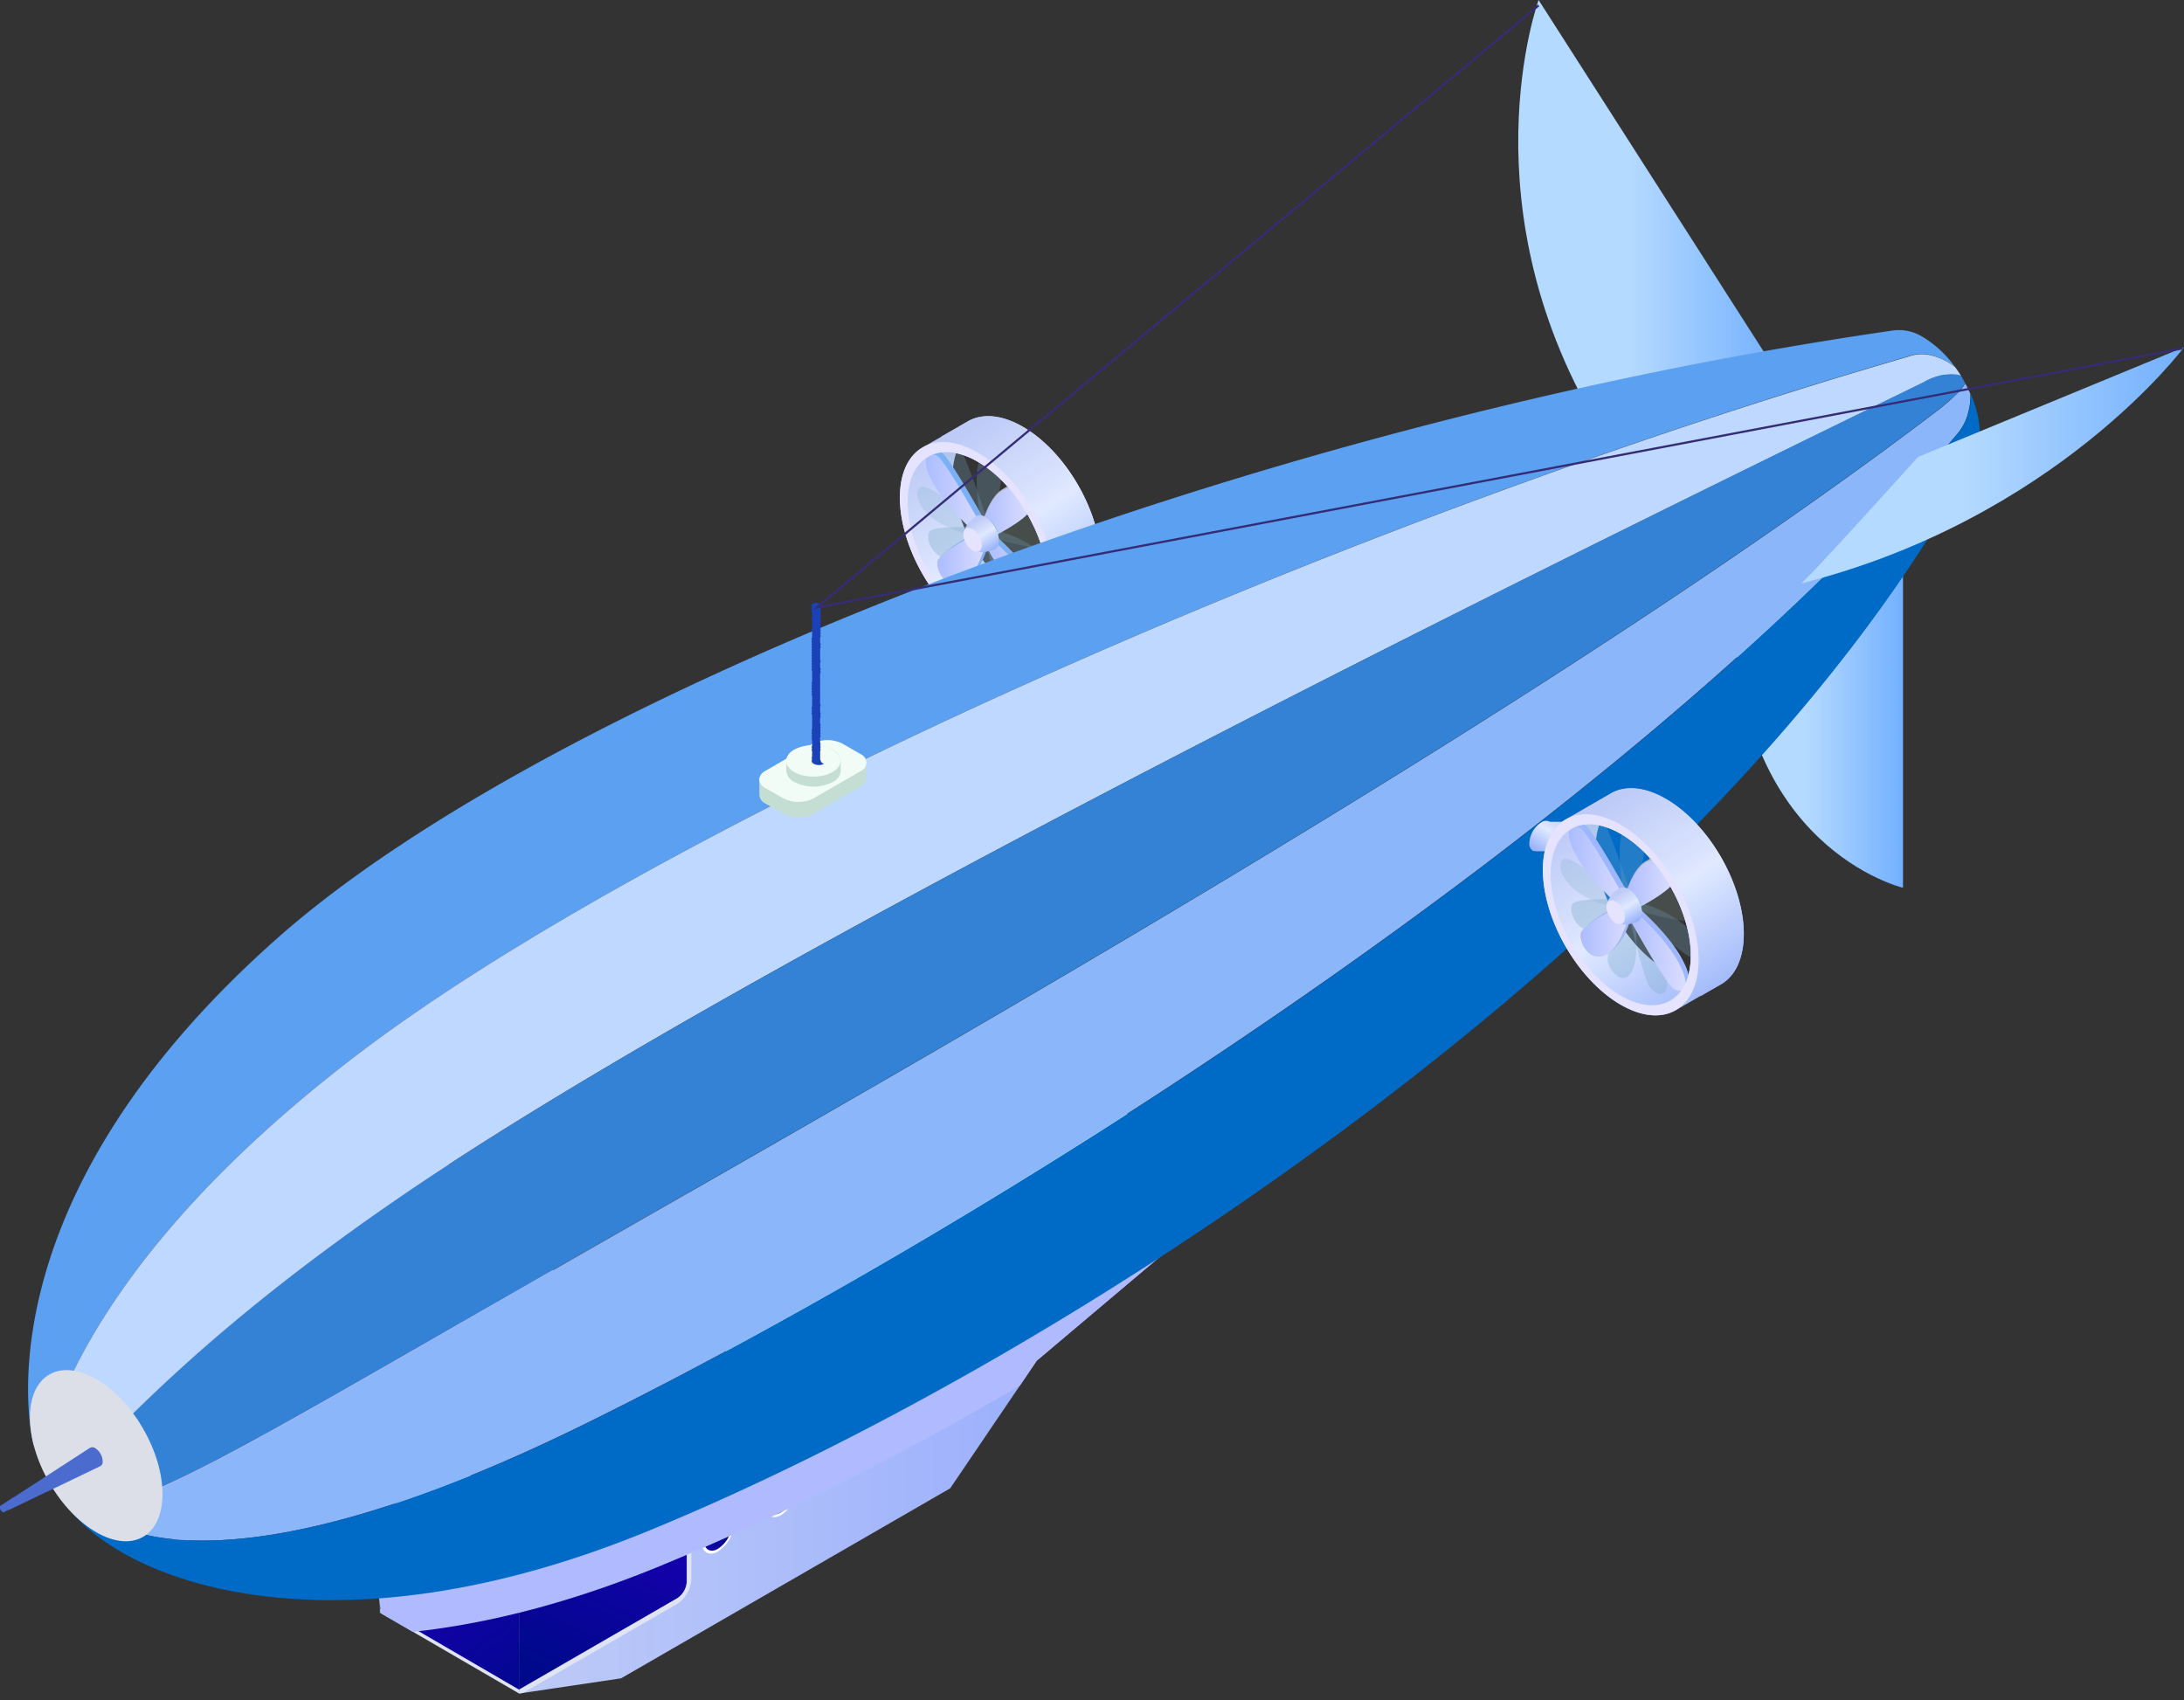 <svg xmlns="http://www.w3.org/2000/svg" xmlns:xlink="http://www.w3.org/1999/xlink" viewBox="0 0 332.5 258.85"><rect x="0" y="0" width="332.5" height="258.85" fill="#333333" stroke="none"/><defs><style>.cls-1{fill:none;}.cls-2{fill:#cbddd6;}.cls-3{isolation:isolate;}.cls-4{fill:#d5e8e1;}.cls-5{fill:url(#Безымянный_градиент_16);}.cls-6{fill:#bfbfbf;}.cls-7{opacity:0.37;}.cls-8{fill:#7dadc9;}.cls-9{opacity:0.79;}.cls-10{opacity:0.32;}.cls-11{opacity:0.43;}.cls-12{opacity:0.22;}.cls-13{fill:#a1c9b7;}.cls-14{opacity:0.34;}.cls-15{fill:#79b0f7;}.cls-16{fill:#b7bab8;}.cls-17{fill:url(#Безымянный_градиент_21);}.cls-18{fill:url(#Безымянный_градиент_21-2);}.cls-19{fill:url(#Безымянный_градиент_21-3);}.cls-20{fill:url(#Безымянный_градиент_21-4);}.cls-21{fill:#50b57f;}.cls-22{fill:url(#Безымянный_градиент_16-2);}.cls-23{fill:url(#Безымянный_градиент_16-3);}.cls-24{fill:#e5e3ff;}.cls-25{fill:url(#Безымянный_градиент_16-4);}.cls-26{fill:#dfe3f2;}.cls-27{clip-path:url(#clip-path);}.cls-28{clip-path:url(#clip-path-2);}.cls-29{fill:#65c274;}.cls-30{fill:#8fc9b2;}.cls-31{clip-path:url(#clip-path-3);}.cls-32{fill:#84e393;}.cls-33{fill:#5dd971;}.cls-34{fill:#7cc2a6;}.cls-35{clip-path:url(#clip-path-5);}.cls-36{fill:url(#Безымянный_градиент_1427);}.cls-37{fill:url(#Безымянный_градиент_24);}.cls-38{fill:#fcfdff;}.cls-39{fill:url(#Безымянный_градиент_24-2);}.cls-40{fill:url(#Безымянный_градиент_24-3);}.cls-41{fill:url(#Безымянный_градиент_24-4);}.cls-42{fill:url(#Безымянный_градиент_24-5);}.cls-43{fill:#e2f7ef;}.cls-44{fill:url(#Безымянный_градиент_24-6);}.cls-45{fill:url(#Безымянный_градиент_24-7);}.cls-46{clip-path:url(#clip-path-8);}.cls-47{fill:#b0bbff;mix-blend-mode:multiply;}.cls-48{fill:url(#Безымянный_градиент_213);}.cls-49{fill:url(#Безымянный_градиент_213-2);}.cls-50{fill:#663631;}.cls-51{fill:#e3bbdf;}.cls-52{fill:#5ca0f2;}.cls-53{fill:#bfd8ff;}.cls-54{fill:#8cb6fa;}.cls-55{fill:#006ac7;}.cls-56{fill:#3382d6;}.cls-57{fill:#dddfe8;}.cls-58{fill:#4b6bcf;}.cls-59{fill:url(#Безымянный_градиент_213-3);}.cls-60{fill:#c5ded4;}.cls-61{fill:#f2fcf7;}.cls-62{fill:#1a41b8;}.cls-63{fill:#352c75;}.cls-64{fill:url(#Безымянный_градиент_16-5);}.cls-65{fill:url(#Безымянный_градиент_16-6);}.cls-66{fill:#9cb6ff;}.cls-67{fill:url(#Безымянный_градиент_21-5);}.cls-68{fill:url(#Безымянный_градиент_21-6);}.cls-69{fill:url(#Безымянный_градиент_21-7);}.cls-70{fill:url(#Безымянный_градиент_21-8);}.cls-71{fill:url(#Безымянный_градиент_16-7);}.cls-72{fill:url(#Безымянный_градиент_16-8);}.cls-73{fill:url(#Безымянный_градиент_16-9);}</style><linearGradient id="Безымянный_градиент_16" x1="1118.81" y1="67.85" x2="1099.28" y2="97.41" gradientTransform="matrix(-1, 0, 0, 1, 1262.66, 0)" gradientUnits="userSpaceOnUse"><stop offset="0" stop-color="#becbf7"/><stop offset="0.37" stop-color="#d9e2fd"/><stop offset="0.46" stop-color="#e0e9ff"/><stop offset="0.57" stop-color="#d1defe"/><stop offset="0.99" stop-color="#99b3fa"/></linearGradient><linearGradient id="Безымянный_градиент_21" x1="1112.95" y1="75.34" x2="1121.72" y2="75.34" gradientTransform="matrix(-1, 0, 0, 1, 1262.66, 0)" gradientUnits="userSpaceOnUse"><stop offset="0" stop-color="#dbddff"/><stop offset="1" stop-color="#abbcff"/></linearGradient><linearGradient id="Безымянный_градиент_21-2" x1="1103.94" y1="88.01" x2="1112.71" y2="88.01" xlink:href="#Безымянный_градиент_21"/><linearGradient id="Безымянный_градиент_21-3" x1="1112.59" y1="85.01" x2="1119.94" y2="85.01" xlink:href="#Безымянный_градиент_21"/><linearGradient id="Безымянный_градиент_21-4" x1="1105.98" y1="78.22" x2="1113.34" y2="78.22" xlink:href="#Безымянный_градиент_21"/><linearGradient id="Безымянный_градиент_16-2" x1="1113.81" y1="79.17" x2="1111.16" y2="83.48" xlink:href="#Безымянный_градиент_16"/><linearGradient id="Безымянный_градиент_16-3" x1="1114.66" y1="79.7" x2="1112.01" y2="84.01" xlink:href="#Безымянный_градиент_16"/><linearGradient id="Безымянный_градиент_16-4" x1="1113.39" y1="64.27" x2="1093.86" y2="93.83" xlink:href="#Безымянный_градиент_16"/><clipPath id="clip-path"><polygon class="cls-1" points="136.66 194.88 123.49 214.3 73.38 243.23 57.85 245.54 57.85 230.26 167.31 167.07 163.12 172.54 136.66 194.88"/></clipPath><clipPath id="clip-path-2"><polygon class="cls-2" points="136.66 194.88 123.49 214.3 73.38 243.23 57.85 245.54 57.85 230.26 167.31 167.07 163.12 172.54 136.66 194.88"/></clipPath><clipPath id="clip-path-3"><path class="cls-1" d="M81.91,231.45,56.79,245.94V233.45L79,220.65c2.63-1.52,4.76-.29,4.76,2.75v4.89A4.07,4.07,0,0,1,81.91,231.45Z"/></clipPath><clipPath id="clip-path-5"><polygon class="cls-1" points="157.83 207.17 144.66 226.59 94.55 255.52 79.02 257.83 79.02 242.56 188.47 179.37 184.29 184.84 157.83 207.17"/></clipPath><linearGradient id="Безымянный_градиент_1427" x1="79.02" y1="218.6" x2="188.47" y2="218.6" gradientUnits="userSpaceOnUse"><stop offset="0" stop-color="#becbf7"/><stop offset="1" stop-color="#8ea5ff"/></linearGradient><linearGradient id="Безымянный_градиент_24" x1="145.48" y1="211.14" x2="150.07" y2="211.14" gradientUnits="userSpaceOnUse"><stop offset="0.01" stop-color="#1500ab"/><stop offset="0.91" stop-color="#00098c"/></linearGradient><linearGradient id="Безымянный_градиент_24-2" x1="135.86" y1="216.7" x2="140.45" y2="216.7" xlink:href="#Безымянный_градиент_24"/><linearGradient id="Безымянный_градиент_24-3" x1="126.25" y1="222.25" x2="130.83" y2="222.25" xlink:href="#Безымянный_градиент_24"/><linearGradient id="Безымянный_градиент_24-4" x1="116.63" y1="227.8" x2="121.22" y2="227.8" xlink:href="#Безымянный_градиент_24"/><linearGradient id="Безымянный_градиент_24-5" x1="107.02" y1="233.35" x2="111.6" y2="233.35" xlink:href="#Безымянный_градиент_24"/><linearGradient id="Безымянный_градиент_24-6" x1="65.86" y1="241.71" x2="80.87" y2="262.24" xlink:href="#Безымянный_градиент_24"/><linearGradient id="Безымянный_градиент_24-7" x1="96.16" y1="232.83" x2="85.21" y2="257.52" xlink:href="#Безымянный_градиент_24"/><clipPath id="clip-path-8"><path class="cls-1" d="M167.3,167.07,73.37,221.3l-8.14-4.7-3.43,6,4.71,2.72-5.11,2.95-1.72-1-.63,1.08,1.1.63-2.3,1.33v.37l-.48-.28L56,232.74l.66.38-.22.12L58,245.63h0L78,257.21v1l.89-.51.17.1h0l15.52-2.31,50.11-28.93,13.17-19.42,26.46-22.33,4.18-5.47ZM79,242.86h0v0Zm0,2.28v-.41h0l0-1.44h0v1.85Z"/></clipPath><linearGradient id="Безымянный_градиент_213" x1="263.99" y1="107.01" x2="289.72" y2="107.01" gradientUnits="userSpaceOnUse"><stop offset="0.42" stop-color="#b5daff"/><stop offset="1" stop-color="#73b0ff"/></linearGradient><linearGradient id="Безымянный_градиент_213-2" x1="231.14" y1="33.09" x2="270.97" y2="33.09" xlink:href="#Безымянный_градиент_213"/><linearGradient id="Безымянный_градиент_213-3" x1="274.08" y1="70.87" x2="332.5" y2="70.87" xlink:href="#Безымянный_градиент_213"/><linearGradient id="Безымянный_градиент_16-5" x1="1024.45" y1="124.32" x2="1027.95" y2="130.05" xlink:href="#Безымянный_градиент_16"/><linearGradient id="Безымянный_градиент_16-6" x1="1020.91" y1="124.51" x2="1001.38" y2="154.08" xlink:href="#Безымянный_градиент_16"/><linearGradient id="Безымянный_градиент_21-5" x1="1015.05" y1="132" x2="1023.82" y2="132" xlink:href="#Безымянный_градиент_21"/><linearGradient id="Безымянный_градиент_21-6" x1="1006.04" y1="144.68" x2="1014.81" y2="144.68" xlink:href="#Безымянный_градиент_21"/><linearGradient id="Безымянный_градиент_21-7" x1="1014.69" y1="141.67" x2="1022.05" y2="141.67" xlink:href="#Безымянный_градиент_21"/><linearGradient id="Безымянный_градиент_21-8" x1="1008.08" y1="134.89" x2="1015.44" y2="134.89" xlink:href="#Безымянный_градиент_21"/><linearGradient id="Безымянный_градиент_16-7" x1="1015.91" y1="135.84" x2="1013.26" y2="140.15" xlink:href="#Безымянный_градиент_16"/><linearGradient id="Безымянный_градиент_16-8" x1="1016.76" y1="136.36" x2="1014.11" y2="140.67" xlink:href="#Безымянный_градиент_16"/><linearGradient id="Безымянный_градиент_16-9" x1="1015.49" y1="120.93" x2="995.96" y2="150.5" xlink:href="#Безымянный_градиент_16"/></defs><title>zeppelin_01</title><g class="cls-3"><g id="Layer_2" data-name="Layer 2"><g id="Layer_1-2" data-name="Layer 1"><path class="cls-4" d="M139.17,72.3c0,1.16.82,1.63,1.82,1a4,4,0,0,0,1.82-3.14c0-1.16-.82-1.63-1.82-1A4,4,0,0,0,139.17,72.3Z"/><path class="cls-5" d="M137,75.76c0,7.55,5.32,16.77,11.86,20.54,3.31,1.92,6.31,2.07,8.46.78l.16-.09.15-.08.15-.09.15-.09.16-.09.15-.09.15-.08.15-.09.16-.09.15-.09.15-.09.16-.09.15-.08.15-.09.15-.09.16-.09.15-.09.15-.08.15-.09.16-.09.15-.09.15-.09a1.19,1.19,0,0,0,.15-.09L161,95l.15-.09.15-.09.15-.09.16-.09.15-.08.15-.09.15-.09.16-.09.15-.09.15-.08.15-.09.16-.09.15-.09.15-.09.15-.09a.8.8,0,0,0,.16-.08l.15-.09.15-.09.16-.09.15-.09c2.19-1.22,3.55-3.89,3.55-7.71,0-7.55-5.32-16.77-11.86-20.54-3.31-1.91-6.31-2.07-8.46-.78l-.15.09-.15.08-.16.09-.15.09-.15.09-.15.09a.83.83,0,0,0-.16.09l-.15.08-.15.09-.15.09-.16.09-.15.09-.15.08-.15.09-.16.09-.15.09-.15.09-.16.08-.15.09-.15.09-.15.09-.16.09-.15.09-.15.08-.15.09-.16.09-.15.09-.15.09-.15.08-.16.09-.15.09-.15.09-.15.09-.16.08-.15.09-.15.09-.15.09-.16.09-.15.09-.15.08-.15.09-.16.09-.15.09-.15.09C138.36,69.27,137,71.94,137,75.76Zm22,16.5a10.81,10.81,0,0,1-3.29-1.3c-5.88-3.39-10.67-11.68-10.67-18.48a10.86,10.86,0,0,1,.52-3.49,11,11,0,0,1,3.28,1.3c5.89,3.39,10.68,11.68,10.68,18.48A11.14,11.14,0,0,1,159,92.26Z"/><path class="cls-6" d="M149.47,80.87c-.4-.38-4.85-4.2-6.94-8.12s-.56-4.82.78-3.93,7,11.18,7,11.18Z"/><path class="cls-6" d="M151.24,81.25c.4.38,4.84,4.2,6.94,8.11s.56,4.83-.79,3.93-6.95-11.17-6.95-11.17Z"/><path class="cls-6" d="M150.63,82.24c-.13.39-1.21,4.89-3.56,6s-3.9-1.6-3.79-3.1,6.2-4.45,6.2-4.45Z"/><path class="cls-6" d="M150.08,79.88c.12-.39,1.21-4.9,3.55-6s3.9,1.6,3.8,3.1-6.2,4.45-6.2,4.45Z"/><g class="cls-7"><path class="cls-8" d="M150.36,82.09c-.24.25-2.67,3.33-5.55,3.12s-3.88-3-3.36-4.18,8.07-.72,8.07-.72Z"/></g><g class="cls-9"><g class="cls-10"><path class="cls-8" d="M149.82,81.61a14.91,14.91,0,0,1-7.63-2.56c-3.1-2.37-2.89-4.76-1.78-5s9.31,5.88,9.31,5.88Z"/></g><g class="cls-11"><path class="cls-8" d="M151.12,81.59c.3.51,3.79,5.94,4.62,9.92s-1.24,3.61-2.39,2.13-3.46-12-3.46-12Z"/></g><g class="cls-11"><path class="cls-8" d="M150.83,82c.06.51,1,6.23-.16,8.91s-3.26.67-3.75-1.07S149.44,81,149.44,81Z"/></g><g class="cls-12"><path class="cls-13" d="M150.55,80.1c.3-.17,3.39-2.27,6.45-1.32s3.69,3.73,2.95,4.61-8.78-1.48-8.78-1.48Z"/></g><g class="cls-10"><path class="cls-8" d="M149.42,80.51c-.33-.48-4.19-5.55-5.43-9.6s.72-4.06,2-2.73,4.59,12,4.59,12Z"/></g><g class="cls-14"><path class="cls-8" d="M149.48,80.14c-.1-.56-1.36-6.63-.48-9.83s2.88-1.45,3.44.36S150.79,81,150.79,81Z"/><path class="cls-8" d="M150.93,80.59a18,18,0,0,1,7.77,3.7c3,2.75,2.55,4.94,1.35,5s-9.19-7.1-9.19-7.1Z"/></g></g><path class="cls-15" d="M158.25,89.49c-2.05-3.82-6.32-7.55-6.9-8.08.85-.42,6-3,6.08-4.39s-1.45-4.17-3.8-3.1c-2.17,1-3.26,4.92-3.51,5.81-.9-1.64-5.59-10.09-6.81-10.91s-2.88,0-.78,3.93c1.94,3.63,5.9,7.18,6.79,8-1,.48-5.95,3-6,4.37-.11,1.5,1.45,4.17,3.79,3.1,2.18-1,3.27-4.94,3.52-5.81.69,1.25,5.62,10.19,6.87,11S160.35,93.4,158.25,89.49Zm-7-8-.65.7-1-1.4.65-.7Z"/><path class="cls-16" d="M150.75,81.83c.4.38,4.84,4.2,6.94,8.12s.56,4.82-.79,3.92-7-11.17-7-11.17Z"/><path class="cls-16" d="M150.07,82.7c-.12.39-1.21,4.89-3.55,6s-3.9-1.6-3.8-3.1,6.2-4.45,6.2-4.45Z"/><path class="cls-16" d="M149.32,80.34c.13-.39,1.21-4.9,3.56-6s3.9,1.6,3.79,3.1-6.2,4.45-6.2,4.45Z"/><path class="cls-17" d="M148.91,81.52c-.4-.38-4.84-4.2-6.94-8.11s-.56-4.83.79-3.93,7,11.17,7,11.17Z"/><path class="cls-18" d="M150.75,81.83c.4.38,4.84,4.2,6.94,8.12s.56,4.82-.79,3.92-7-11.17-7-11.17Z"/><path class="cls-19" d="M150.07,82.7c-.12.39-1.21,4.89-3.55,6s-3.9-1.6-3.8-3.1,6.2-4.45,6.2-4.45Z"/><path class="cls-20" d="M149.32,80.53c.13-.39,1.21-4.89,3.56-6s3.9,1.6,3.79,3.1-6.2,4.45-6.2,4.45Z"/><path class="cls-21" d="M152,81.81c0,1-.74,1.48-1.65,1a3.63,3.63,0,0,1-1.65-2.85c0-1,.74-1.48,1.65-1A3.63,3.63,0,0,1,152,81.81Z"/><path class="cls-22" d="M152.09,82.28c0,1.31-.92,1.84-2.06,1.19A4.55,4.55,0,0,1,148,79.9c0-1.31.92-1.84,2.06-1.19A4.56,4.56,0,0,1,152.09,82.28Z"/><path class="cls-23" d="M149.73,79.64l-1.27-1a4.56,4.56,0,0,0-1.78,2.5L148.63,84a5,5,0,0,0,2.78-.39C152.8,82.39,149.73,79.64,149.73,79.64Z"/><path class="cls-24" d="M149.48,83c0,.9-.63,1.26-1.41.82a3.13,3.13,0,0,1-1.4-2.44c0-.9.63-1.26,1.4-.81A3.09,3.09,0,0,1,149.48,83Z"/><path class="cls-25" d="M159.53,88.77c0-6.8-4.79-15.09-10.68-18.48A11.08,11.08,0,0,0,145.71,69a12.38,12.38,0,0,0-2.49-2.52l.07,0,.16-.09.15-.09.15-.08.15-.09.16-.09.15-.09.15-.09.15-.09.16-.08.15-.09.15-.09.16-.09.15-.09.15-.08.15-.09.16-.09.15-.09.15-.09.15-.08a.83.83,0,0,1,.16-.09l.15-.09.15-.09.15-.09.16-.09.15-.08.15-.09c2.15-1.29,5.15-1.13,8.46.78,6.54,3.77,11.86,13,11.86,20.54,0,3.82-1.36,6.49-3.55,7.71l-.15.09-.16.09-.15.09-.15.09a.8.8,0,0,1-.16.08l-.15.09-.15.09-.15.09-.16.09-.15.09-.15.08-.15.09-.16.09-.15.09-.15.09-.15.08-.16.09-.15.09-.15.09L161,95l-.11-.13a27.31,27.31,0,0,1-1.81-2.8A11,11,0,0,0,159.53,88.77Z"/><path class="cls-24" d="M137,75.76c0-7.55,5.32-10.62,11.86-6.85s11.87,13,11.87,20.55-5.33,10.62-11.87,6.84S137,83.31,137,75.76Zm1.19.69c0,6.79,4.79,15.08,10.67,18.48s10.68.63,10.68-6.16-4.79-15.09-10.68-18.48S138.18,69.65,138.18,76.45Z"/><polygon class="cls-26" points="57.8 233.83 78.99 246.13 79.03 257.83 57.85 245.52 57.8 233.83"/><polygon class="cls-2" points="136.66 194.88 123.49 214.3 73.38 243.23 57.85 245.54 57.85 230.26 167.31 167.07 163.12 172.54 136.66 194.88"/><g class="cls-28"><path class="cls-29" d="M81.91,231.45,56.79,245.94V233.45L79,220.65c2.63-1.52,4.76-.29,4.76,2.75v4.89A4.07,4.07,0,0,1,81.91,231.45Z"/><path class="cls-30" d="M56.44,233.24l22.53-13c2.82-1.63,5.11-.3,5.11,2.95v4.89a4.8,4.8,0,0,1-2.17,3.77L56.44,246.56Zm.71.41v11.68L81.91,231a3.26,3.26,0,0,0,1.47-2.55V223.6c0-2.81-2-3.95-4.41-2.54Z"/><g class="cls-31"><rect class="cls-32" x="70.84" y="213.36" width="6.86" height="24.85" transform="translate(306.95 274.36) rotate(120)"/><rect class="cls-32" x="70.69" y="220.87" width="1.25" height="27.59" transform="translate(310.19 290.24) rotate(120)"/><rect class="cls-32" x="66.23" y="225.25" width="2.74" height="25.21" transform="translate(307.38 298.24) rotate(120)"/></g></g><path class="cls-33" d="M124.31,200.17c0,1.47,1,2.06,2.29,1.33a5.06,5.06,0,0,0,2.3-4c0-1.47-1-2.06-2.3-1.33A5.08,5.08,0,0,0,124.31,200.17Z"/><path class="cls-34" d="M124.13,200.28A5.45,5.45,0,0,1,126.6,196c1.36-.79,2.47-.15,2.47,1.42a5.45,5.45,0,0,1-2.47,4.28C125.24,202.49,124.13,201.85,124.13,200.28Zm.36-.21c0,1.35.94,1.9,2.11,1.22a4.66,4.66,0,0,0,2.12-3.66c0-1.35-1-1.9-2.12-1.22A4.65,4.65,0,0,0,124.49,200.07Z"/><path class="cls-33" d="M114.69,205.73c0,1.46,1,2.05,2.3,1.32a5.08,5.08,0,0,0,2.29-4c0-1.47-1-2.06-2.29-1.33A5.07,5.07,0,0,0,114.69,205.73Z"/><path class="cls-34" d="M114.52,205.83a5.44,5.44,0,0,1,2.47-4.28c1.36-.79,2.47-.15,2.47,1.43a5.45,5.45,0,0,1-2.47,4.27C115.62,208,114.52,207.4,114.52,205.83Zm.35-.21c0,1.35.95,1.9,2.12,1.23a4.71,4.71,0,0,0,2.11-3.67c0-1.35-.95-1.9-2.11-1.22A4.68,4.68,0,0,0,114.87,205.62Z"/><path class="cls-33" d="M105.08,211.28c0,1.46,1,2.05,2.29,1.32a5.05,5.05,0,0,0,2.29-4c0-1.46-1-2.06-2.29-1.33A5.07,5.07,0,0,0,105.08,211.28Z"/><path class="cls-34" d="M104.9,211.38a5.49,5.49,0,0,1,2.47-4.28c1.36-.79,2.47-.15,2.47,1.43a5.49,5.49,0,0,1-2.47,4.28C106,213.59,104.9,213,104.9,211.38Zm.35-.2c0,1.34,1,1.89,2.12,1.22a4.69,4.69,0,0,0,2.12-3.67c0-1.35-.95-1.9-2.12-1.22A4.68,4.68,0,0,0,105.25,211.18Z"/><path class="cls-33" d="M95.46,216.83c0,1.46,1,2,2.3,1.32a5.08,5.08,0,0,0,2.29-4c0-1.46-1-2.06-2.29-1.32A5.06,5.06,0,0,0,95.46,216.83Z"/><path class="cls-34" d="M95.29,216.93a5.46,5.46,0,0,1,2.47-4.28c1.36-.78,2.47-.14,2.47,1.43a5.49,5.49,0,0,1-2.47,4.28C96.39,219.14,95.29,218.5,95.29,216.93Zm.35-.2c0,1.34,1,1.89,2.12,1.22a4.69,4.69,0,0,0,2.11-3.67c0-1.35-1-1.89-2.11-1.22A4.68,4.68,0,0,0,95.64,216.73Z"/><path class="cls-33" d="M85.85,222.38c0,1.46,1,2.06,2.29,1.32a5.05,5.05,0,0,0,2.29-4c0-1.46-1-2-2.29-1.32A5.05,5.05,0,0,0,85.85,222.38Z"/><path class="cls-34" d="M85.67,222.48a5.49,5.49,0,0,1,2.47-4.28c1.36-.78,2.47-.14,2.47,1.43a5.49,5.49,0,0,1-2.47,4.28C86.78,224.69,85.67,224.05,85.67,222.48Zm.35-.2c0,1.35,1,1.89,2.12,1.22a4.68,4.68,0,0,0,2.12-3.67c0-1.34-1-1.89-2.12-1.22A4.69,4.69,0,0,0,86,222.28Z"/><polygon class="cls-36" points="157.83 207.17 144.66 226.59 94.55 255.52 79.02 257.83 79.02 242.56 188.47 179.37 184.29 184.84 157.83 207.17"/><path class="cls-37" d="M145.48,212.47c0,1.46,1,2.05,2.29,1.32a5.06,5.06,0,0,0,2.3-4c0-1.46-1-2.06-2.3-1.32A5.08,5.08,0,0,0,145.48,212.47Z"/><path class="cls-38" d="M145.3,212.57a5.49,5.49,0,0,1,2.47-4.28c1.36-.78,2.47-.14,2.47,1.43a5.49,5.49,0,0,1-2.47,4.28C146.41,214.78,145.3,214.14,145.3,212.57Zm.35-.2c0,1.34.95,1.89,2.12,1.22a4.68,4.68,0,0,0,2.12-3.67c0-1.35-.95-1.89-2.12-1.22A4.68,4.68,0,0,0,145.65,212.37Z"/><path class="cls-39" d="M135.86,218c0,1.46,1,2.06,2.3,1.32a5.08,5.08,0,0,0,2.29-4c0-1.46-1-2.05-2.29-1.32A5.06,5.06,0,0,0,135.86,218Z"/><path class="cls-38" d="M135.69,218.12a5.46,5.46,0,0,1,2.47-4.28c1.36-.78,2.47-.14,2.47,1.43a5.49,5.49,0,0,1-2.47,4.28C136.79,220.33,135.69,219.69,135.69,218.12Zm.35-.2c0,1.35,1,1.89,2.12,1.22a4.69,4.69,0,0,0,2.11-3.67c0-1.34-1-1.89-2.11-1.22A4.69,4.69,0,0,0,136,217.92Z"/><path class="cls-40" d="M126.25,223.57c0,1.46,1,2.06,2.29,1.33a5.07,5.07,0,0,0,2.29-4c0-1.46-1-2-2.29-1.32A5.05,5.05,0,0,0,126.25,223.57Z"/><path class="cls-38" d="M126.07,223.67a5.45,5.45,0,0,1,2.47-4.27c1.36-.79,2.47-.15,2.47,1.42a5.49,5.49,0,0,1-2.47,4.28C127.18,225.89,126.07,225.25,126.07,223.67Zm.35-.2c0,1.35,1,1.9,2.12,1.22a4.68,4.68,0,0,0,2.12-3.66c0-1.35-.95-1.9-2.12-1.23A4.69,4.69,0,0,0,126.42,223.47Z"/><path class="cls-41" d="M116.63,229.12c0,1.47,1,2.06,2.3,1.33a5.08,5.08,0,0,0,2.29-4c0-1.46-1-2.05-2.29-1.32A5.06,5.06,0,0,0,116.63,229.12Z"/><path class="cls-38" d="M116.46,229.22a5.43,5.43,0,0,1,2.47-4.27c1.36-.79,2.47-.15,2.47,1.42a5.47,5.47,0,0,1-2.47,4.28C117.56,231.44,116.46,230.8,116.46,229.22Zm.35-.2c0,1.35,1,1.9,2.12,1.22a4.69,4.69,0,0,0,2.11-3.66c0-1.35-1-1.9-2.11-1.23A4.69,4.69,0,0,0,116.81,229Z"/><path class="cls-42" d="M107,234.67c0,1.47,1,2.06,2.29,1.33a5.05,5.05,0,0,0,2.29-4c0-1.47-1-2.06-2.29-1.33A5.05,5.05,0,0,0,107,234.67Z"/><path class="cls-38" d="M106.84,234.78a5.45,5.45,0,0,1,2.47-4.28c1.36-.79,2.47-.15,2.47,1.42a5.45,5.45,0,0,1-2.47,4.28C108,237,106.84,236.35,106.84,234.78Zm.35-.21c0,1.35,1,1.9,2.12,1.22a4.66,4.66,0,0,0,2.12-3.66c0-1.35-1-1.9-2.12-1.22A4.66,4.66,0,0,0,107.19,234.57Z"/><polygon class="cls-43" points="57.85 230.26 79.02 242.56 78.99 246.13 57.8 234.25 57.85 230.26"/><polygon class="cls-30" points="57.83 232.44 79.01 244.73 79.05 256.88 57.87 244.57 57.83 232.44"/><polygon class="cls-44" points="57.83 233.26 79.02 245.55 79.06 257.26 57.88 244.94 57.83 233.26"/><g class="cls-35"><path class="cls-45" d="M103.08,243.74,78,258.24v-12.5l22.18-12.8c2.63-1.52,4.76-.28,4.76,2.75v4.89A4,4,0,0,1,103.08,243.74Z"/><path class="cls-26" d="M77.61,245.54l22.53-13c2.82-1.63,5.11-.31,5.11,3v4.89a4.83,4.83,0,0,1-2.17,3.77l-25.47,14.7Zm.71.41v11.68l24.76-14.3a3.26,3.26,0,0,0,1.47-2.54V235.9c0-2.81-2-4-4.41-2.55Z"/></g><polygon class="cls-43" points="167.31 167.07 188.47 179.37 79.02 242.56 57.85 230.26 167.31 167.07"/><g class="cls-46"><path class="cls-47" d="M301.58,65.33a9.22,9.22,0,0,1-.31,2.88l-.09.31a8,8,0,0,1-1.68,3.06h0C250.3,129.52,152.43,191.83,90.42,222.31,47,243.64,24,242.59,14.86,235a6.58,6.58,0,0,1-3.12-.8l1,1.7c9.72,11.19,41.14,21.67,87.63,2.57,67.72-27.82,165-94.09,201.66-162.91a7.54,7.54,0,0,0,1-4A16.05,16.05,0,0,0,301.58,65.33Z"/></g><path class="cls-48" d="M289.72,78.87v56.29S264,129.08,264,92.12Z"/><path class="cls-49" d="M271,57.42,234.24,0s-11.52,31.69,9.87,66.17C243.45,66,271,57.42,271,57.42Z"/><ellipse class="cls-50" cx="75.38" cy="186.42" rx="28.7" ry="49.7" transform="translate(-83.11 62.67) rotate(-30)"/><polygon class="cls-51" points="9.87 211.66 26.89 235.23 98.47 207.73 58.75 167.79 9.87 211.66"/><path class="cls-52" d="M53.71,161.09C99.9,125.63,203.46,79.57,290.4,54.29h0a6,6,0,0,1,3.77-.17l.35.1a9.3,9.3,0,0,1,3.12,1.66,16.32,16.32,0,0,0-4.82-4.52,6.83,6.83,0,0,0-4.91-1h0C188.39,64.73,83.79,106.13,42.39,142.69-4.67,184.24,5.12,220,5.12,220l1,1.71C8,216.38,13.49,192,53.71,161.09Z"/><path class="cls-53" d="M65,179.48c51.25-34.12,153.49-85.06,227.85-121.23h0A8.85,8.85,0,0,1,296,57.12l.26,0a5.49,5.49,0,0,1,2.31.12c-.28-.45-.57-.89-.89-1.32a9.3,9.3,0,0,0-3.12-1.66l-.35-.1a6,6,0,0,0-3.77.17h0C203.46,79.57,99.9,125.63,53.71,161.09,13.49,192,8,216.38,6.09,221.73l2.28,4C12.86,225.2,23,207.49,65,179.48Z"/><path class="cls-54" d="M297.75,60.12c-.65.65-1.49,1.37-2.37,2.09h0c-61.78,47.06-162.46,103.19-219,135.66-37.91,21.76-54.89,32-63.15,31.71,9.12,7.61,32.18,8.65,75.56-12.67,62-30.48,159.88-92.79,209.09-150.74h0a8.05,8.05,0,0,0,1.68-3.05l.08-.32a9.45,9.45,0,0,0,.32-2.87c-.23-.52-.48-1-.75-1.55a7.41,7.41,0,0,1-1.27,1.56Z"/><path class="cls-55" d="M300,59.93a9.45,9.45,0,0,1-.32,2.87l-.08.32a8.05,8.05,0,0,1-1.68,3.05h0c-49.21,58-147.08,120.26-209.09,150.74-43.38,21.32-66.44,20.28-75.56,12.67a6.73,6.73,0,0,1-3.12-.8l1,1.7c9.71,11.19,41.13,21.67,87.62,2.57,67.72-27.82,165-94.09,201.67-162.91a7.66,7.66,0,0,0,1-4A16.05,16.05,0,0,0,300,59.93Z"/><path class="cls-56" d="M11.63,228a12.92,12.92,0,0,0,1.59,1.54c8.26.28,25.24-10,63.15-31.71,56.55-32.47,157.23-88.6,219-135.66h0c.88-.72,1.72-1.44,2.37-2.09l.18-.18a7.41,7.41,0,0,0,1.27-1.56c-.21-.4-.43-.8-.67-1.18a5.49,5.49,0,0,0-2.31-.12l-.26,0a8.85,8.85,0,0,0-3.07,1.13h0C218.53,94.42,116.29,145.36,65,179.48,23,207.49,12.86,225.2,8.37,225.74l1.73,3a6.73,6.73,0,0,0,3.12.8A12.92,12.92,0,0,1,11.63,228Z"/><ellipse class="cls-57" cx="14.65" cy="221.62" rx="8.24" ry="14.27" transform="translate(-108.85 37.02) rotate(-30)"/><path class="cls-58" d="M1.44,229.84a.26.26,0,0,0,.15-.07.21.21,0,0,0,.14-.07.2.2,0,0,0,.14-.06.27.27,0,0,0,.14-.07.27.27,0,0,0,.14-.07.23.23,0,0,0,.14-.07.17.17,0,0,0,.14-.07.25.25,0,0,0,.15-.06.27.27,0,0,0,.14-.07.27.27,0,0,0,.14-.07.27.27,0,0,0,.14-.07.19.19,0,0,0,.14-.07.2.2,0,0,0,.14-.06.26.26,0,0,0,.15-.07.27.27,0,0,0,.14-.07.27.27,0,0,0,.14-.07.27.27,0,0,0,.14-.07.22.22,0,0,0,.14-.06.35.35,0,0,0,.15-.07.27.27,0,0,0,.14-.07.27.27,0,0,0,.14-.07.27.27,0,0,0,.14-.07.22.22,0,0,0,.14-.06.31.31,0,0,0,.14-.07.26.26,0,0,0,.15-.07.27.27,0,0,0,.14-.07.27.27,0,0,0,.14-.07.35.35,0,0,0,.14-.06.31.31,0,0,0,.14-.07.41.41,0,0,0,.15-.07.27.27,0,0,0,.14-.07.27.27,0,0,0,.14-.07.35.35,0,0,0,.14-.06l.14-.07a.41.41,0,0,0,.15-.07.27.27,0,0,0,.14-.07.27.27,0,0,0,.14-.07.35.35,0,0,0,.14-.06l.14-.07.14-.07a.35.35,0,0,0,.15-.07A.27.27,0,0,0,7.4,227a.27.27,0,0,0,.14-.07.35.35,0,0,0,.14-.06l.14-.07a.31.31,0,0,0,.14-.07.35.35,0,0,0,.15-.07.27.27,0,0,0,.14-.07.35.35,0,0,0,.14-.06l.14-.07.14-.07a.41.41,0,0,0,.15-.07.27.27,0,0,0,.14-.07.27.27,0,0,0,.14-.07.35.35,0,0,0,.14-.06l.14-.07a.37.37,0,0,0,.14-.07.41.41,0,0,0,.15-.07.27.27,0,0,0,.14-.07.35.35,0,0,0,.14-.06l.14-.07.14-.07a.37.37,0,0,0,.14-.07.41.41,0,0,0,.15-.07.35.35,0,0,0,.14-.06l.14-.07.14-.07.14-.07a.37.37,0,0,0,.14-.07.3.3,0,0,0,.15-.07.35.35,0,0,0,.14-.06l.14-.07.14-.07a.37.37,0,0,0,.14-.07.37.37,0,0,0,.14-.07.39.39,0,0,0,.15-.06l.14-.07.14-.07.14-.07a.37.37,0,0,0,.14-.07.39.39,0,0,0,.15-.06l.14-.07.14-.07.14-.07a.37.37,0,0,0,.14-.07.37.37,0,0,0,.14-.07.39.39,0,0,0,.15-.06l.14-.07.14-.07.14-.07a.37.37,0,0,0,.14-.07.35.35,0,0,0,.14-.06l.15-.07.14-.07.14-.07a.37.37,0,0,0,.14-.07.59.59,0,0,0,.14-.06.74.74,0,0,0,.44-.78,2.5,2.5,0,0,0-1.12-2,.76.76,0,0,0-.89,0,.57.57,0,0,0-.13.08.6.6,0,0,0-.13.09l-.14.08-.13.09a.51.51,0,0,0-.13.09.57.57,0,0,0-.13.08.38.38,0,0,0-.13.09.57.57,0,0,0-.13.08.42.42,0,0,0-.14.09l-.13.08a.6.6,0,0,0-.13.09.57.57,0,0,0-.13.08.6.6,0,0,0-.13.09.38.38,0,0,0-.13.09l-.14.08a.51.51,0,0,0-.13.09.57.57,0,0,0-.13.08.38.38,0,0,0-.13.09.57.57,0,0,0-.13.08.38.38,0,0,0-.13.09l-.14.08a1,1,0,0,0-.13.09.38.38,0,0,0-.13.09.35.35,0,0,0-.13.08.38.38,0,0,0-.13.09.57.57,0,0,0-.13.08.42.42,0,0,0-.14.09l-.13.08a.38.38,0,0,0-.13.09.57.57,0,0,0-.13.08.38.38,0,0,0-.13.09.41.41,0,0,0-.13.08.42.42,0,0,0-.14.09.51.51,0,0,0-.13.09.35.35,0,0,0-.13.08.38.38,0,0,0-.13.09.57.57,0,0,0-.13.08.3.3,0,0,0-.13.09l-.14.08a.38.38,0,0,0-.13.09.57.57,0,0,0-.13.08.38.38,0,0,0-.13.09.38.38,0,0,0-.13.09.22.22,0,0,0-.13.08.42.42,0,0,0-.14.09.35.35,0,0,0-.13.08.38.38,0,0,0-.13.09.57.57,0,0,0-.13.08.3.3,0,0,0-.13.09l-.14.08a.38.38,0,0,0-.13.09.38.38,0,0,0-.13.09.26.26,0,0,0-.13.08.3.3,0,0,0-.13.09.41.41,0,0,0-.13.08.42.42,0,0,0-.14.09.57.57,0,0,0-.13.08.38.38,0,0,0-.13.09.38.38,0,0,0-.13.09.22.22,0,0,0-.13.08.42.42,0,0,0-.14.09.35.35,0,0,0-.13.08.38.38,0,0,0-.13.09.57.57,0,0,0-.13.08.3.3,0,0,0-.13.09.42.42,0,0,0-.14.09.26.26,0,0,0-.13.08.38.38,0,0,0-.13.09.26.26,0,0,0-.13.08.3.3,0,0,0-.13.09.39.39,0,0,0-.14.08.38.38,0,0,0-.13.09.38.38,0,0,0-.13.09.26.26,0,0,0-.13.08.3.3,0,0,0-.13.09.22.22,0,0,0-.13.08.34.34,0,0,0-.14.09.26.26,0,0,0-.13.08.38.38,0,0,0-.13.09.28.28,0,0,0-.13.09.22.22,0,0,0-.13.08.24.24,0,0,0-.13.09.25.25,0,0,0-.14.08.38.38,0,0,0-.13.09.26.26,0,0,0-.13.08.3.3,0,0,0-.13.09.2.2,0,0,0-.13.09A.22.22,0,0,0,2,228a.22.22,0,0,0-.14.09.26.26,0,0,0-.13.08.22.22,0,0,0-.13.09.22.22,0,0,0-.13.08.24.24,0,0,0-.13.09.22.22,0,0,0-.13.08.25.25,0,0,0-.13.09.18.18,0,0,0-.13.09.25.25,0,0,0-.14.08.22.22,0,0,0-.13.09.22.22,0,0,0-.13.08.2.2,0,0,0-.13.09.18.18,0,0,0-.13.09.14.14,0,0,0-.13.08c-.12,0-.19.12-.19.28a.86.86,0,0,0,.4.69.24.24,0,0,0,.33,0,.26.26,0,0,0,.15-.07A.21.21,0,0,0,1,230a.17.17,0,0,0,.14-.07.17.17,0,0,0,.14-.06A.21.21,0,0,0,1.44,229.84Z"/><path class="cls-59" d="M292,69.57,332.5,52.86s-19.43,26.19-58.42,36C274.08,89.53,292,69.57,292,69.57Z"/><path class="cls-60" d="M131.91,116.13a1.59,1.59,0,0,0-.94-1.34l-2.71-1.57a5.08,5.08,0,0,0-4.56,0l-7.15,4.13a1.57,1.57,0,0,0-.94,1.35V121a1.57,1.57,0,0,0,.94,1.34l2.71,1.57a5.08,5.08,0,0,0,4.56,0l7.15-4.13a1.59,1.59,0,0,0,.94-1.35v-2.29Z"/><path class="cls-61" d="M131,117.42l-7.15,4.13a5.08,5.08,0,0,1-4.56,0L116.55,120c-1.26-.72-1.26-1.9,0-2.63l7.15-4.13a5.08,5.08,0,0,1,4.56,0l2.71,1.57A1.39,1.39,0,0,1,131,117.42Z"/><path class="cls-60" d="M128,115.86a2.05,2.05,0,0,0-1.21-1.71,6.5,6.5,0,0,0-5.86,0,2.07,2.07,0,0,0-1.21,1.71v1.49a2.07,2.07,0,0,0,1.21,1.71,6.5,6.5,0,0,0,5.86,0,2.05,2.05,0,0,0,1.21-1.71v-1.49Z"/><ellipse class="cls-61" cx="123.83" cy="115.84" rx="4.14" ry="2.39"/><path class="cls-62" d="M124.86,115.62a52.95,52.95,0,0,0,0-1.26.39.39,0,0,0,0-.43.38.38,0,0,0,0-.42.38.38,0,0,0,0-.42,17.65,17.65,0,0,1,0-.84.39.39,0,0,0,0-.43.35.35,0,0,0,0-.42.36.36,0,0,0,0-.42.38.38,0,0,0,0-.42.34.34,0,0,0,0-.42,18.28,18.28,0,0,1,0-.85.35.35,0,0,0,0-.42.34.34,0,0,0,0-.42,18.28,18.28,0,0,0,0-.85.35.35,0,0,0,0-.42,17.65,17.65,0,0,1,0-.84,768.19,768.19,0,0,1,0-.85,17.65,17.65,0,0,1,0-.84,768.19,768.19,0,0,1,0-.85,26.47,26.47,0,0,1,0-1.26.32.32,0,0,0,0-.42.33.33,0,0,0,0-.43,17.65,17.65,0,0,1,0-.84.32.32,0,0,0,0-.42,768.19,768.19,0,0,1,0-.85,17.65,17.65,0,0,0,0-.84.3.3,0,0,0,0-.42.31.31,0,0,0,0-.43,17.65,17.65,0,0,1,0-.84.3.3,0,0,0,0-.42.29.29,0,0,0,0-.42.29.29,0,0,0,0-.43.29.29,0,0,0,0-.42.28.28,0,0,0,0-.42.28.28,0,0,0,0-.42.29.29,0,0,0,0-.43.27.27,0,0,0,0-.42.28.28,0,0,0,0-.42.28.28,0,0,0,0-.42.27.27,0,0,0,0-.42c.16-.16.13-.37-.11-.51a1.14,1.14,0,0,0-1,0c-.23.14-.27.35-.11.51a.27.27,0,0,0,0,.42.28.28,0,0,0,0,.42,17.65,17.65,0,0,1,0,.84.29.29,0,0,0,0,.43,52.95,52.95,0,0,1,0,1.26.29.29,0,0,0,0,.43,17.65,17.65,0,0,0,0,.84.28.28,0,0,0,0,.42.3.3,0,0,0,0,.42.31.31,0,0,0,0,.43.3.3,0,0,0,0,.42.31.31,0,0,0,0,.42.3.3,0,0,0,0,.42.31.31,0,0,0,0,.43.32.32,0,0,0,0,.42.31.31,0,0,0,0,.42.3.3,0,0,0,0,.42.32.32,0,0,0,0,.42.33.33,0,0,0,0,.43,17.65,17.65,0,0,1,0,.84,14790003905167.17,14790003905167.17,0,0,1,0,.84.35.35,0,0,0,0,.43.33.33,0,0,0,0,.42.32.32,0,0,0,0,.42.33.33,0,0,0,0,.42.36.36,0,0,0,0,.43,17.65,17.65,0,0,1,0,.84,14790003905209.73,14790003905209.73,0,0,0,0,.84.36.36,0,0,0,0,.43.34.34,0,0,0,0,.42.34.34,0,0,0,0,.42,56,56,0,0,1,0,1.27,17.65,17.65,0,0,0,0,.84.35.35,0,0,0,0,.42.38.38,0,0,0,0,.42.39.39,0,0,0,0,.43.36.36,0,0,0,0,.42,14790003905167,14790003905167,0,0,1,0,.84.36.36,0,0,0,0,.42.39.39,0,0,0,0,.43,14790003905167,14790003905167,0,0,1,0,.84.4.4,0,0,0,0,.42c-.14.23-.06.49.25.67a1.72,1.72,0,0,0,1.56,0C124.92,116.11,125,115.85,124.86,115.62Z"/><polygon class="cls-63" points="123.75 92.77 234.14 0.7 234.35 0.95 124.93 92.21 332.26 52.88 332.32 53.2 123.75 92.77"/><path class="cls-64" d="M237.42,130l-.08,0-.07-.05-.08,0-.07,0-.08-.05-.07,0-.08-.05-.07,0-.07,0-.08,0-.07,0-.08,0-.07,0-.08,0-.07,0-.08,0-.07,0-.07,0-.08-.05-.07,0-.08,0-.07-.05-.08,0-.07-.05-.08,0-.07,0-.07-.05-.08,0-.07,0-.08-.05-.07,0-.08,0-.07,0-.08,0-.07,0-.07,0-.08,0-.07,0-.08,0-.07,0-.08,0-.07,0-.08,0-.07,0-.07,0-.08,0-.07,0-.08,0-.07,0-.08-.05-.07,0-.07,0-.08,0-.07,0a1.25,1.25,0,0,1-.57-1.19,4,4,0,0,1,1.81-3.15,1.25,1.25,0,0,1,1.33-.1l.07,0,.08,0,.07,0,.07,0,.08,0,.07,0,.08,0,.07,0,.08,0,.07,0,.08,0,.07,0,.07,0,.08,0,.07,0,.08,0,.07,0,.08,0,.07,0,.07,0,.08,0,.07,0,.08,0,.07,0,.08,0,.07,0,.08,0,.07,0,.07,0,.08,0,.07,0,.08,0,.07.05.08,0,.07,0,.08,0,.07,0,.07,0,.08,0,.07,0,.08,0,.07,0,.08,0,.07,0,.08,0,.07,0a.18.18,0,0,1,.07.05l.08,0,.07,0,.08,0,.07,0,.08,0,.07,0,.08,0,.07,0,.07.05a1.24,1.24,0,0,1,.57,1.19,4,4,0,0,1-1.81,3.15,1.28,1.28,0,0,1-1.33.1l-.07-.05Z"/><path class="cls-4" d="M237.07,129c0,1.16.81,1.62,1.82,1.05a4,4,0,0,0,1.81-3.15c0-1.16-.81-1.63-1.81-1.05A4,4,0,0,0,237.07,129Z"/><path class="cls-65" d="M234.89,132.43c0,7.55,5.32,16.76,11.86,20.54,3.31,1.91,6.31,2.07,8.46.78l.15-.09.16-.09.15-.09.15-.09.15-.08.16-.09.15-.09.15-.09.15-.09a.8.8,0,0,0,.16-.08l.15-.09.15-.09.16-.09.15-.09.15-.08.15-.09.16-.09.15-.09.15-.09.15-.09.16-.08.15-.09.15-.09.15-.09.16-.09.15-.08.15-.09.15-.09.16-.09.15-.09a1.19,1.19,0,0,0,.15-.09l.15-.08.16-.09.15-.09.15-.09.15-.09a.8.8,0,0,0,.16-.08l.15-.09.15-.09.15-.09.16-.09.15-.08.15-.09.16-.09c2.19-1.22,3.55-3.89,3.55-7.72,0-7.55-5.32-16.76-11.86-20.54-3.31-1.91-6.31-2.07-8.46-.78l-.15.09-.16.09-.15.09-.15.09-.15.08-.16.09-.15.09-.15.09-.15.09-.16.08-.15.09-.15.09-.15.09-.16.09a1.19,1.19,0,0,0-.15.09l-.15.08-.15.09-.16.09-.15.09-.15.09-.16.08-.15.09-.15.09-.15.09-.16.09-.15.08-.15.09-.15.09-.16.09-.15.09-.15.09-.15.08-.16.09-.15.09-.15.09-.15.09-.16.08-.15.09-.15.09-.15.09-.16.09-.15.08-.15.09-.15.09C236.25,125.93,234.89,128.6,234.89,132.43Zm22,16.5a11,11,0,0,1-3.29-1.3c-5.89-3.4-10.67-11.69-10.67-18.48a10.88,10.88,0,0,1,.52-3.5,11,11,0,0,1,3.28,1.3c5.89,3.4,10.67,11.69,10.67,18.48A11.18,11.18,0,0,1,256.91,148.93Z"/><path class="cls-6" d="M247.37,137.53c-.4-.37-4.85-4.19-6.94-8.11s-.57-4.83.78-3.93,7,11.18,7,11.18Z"/><path class="cls-6" d="M249.13,137.92c.41.37,4.85,4.19,6.95,8.11s.56,4.82-.79,3.93-7-11.18-7-11.18Z"/><path class="cls-6" d="M248.53,138.9c-.13.39-1.22,4.9-3.56,6s-3.9-1.61-3.8-3.11,6.21-4.45,6.21-4.45Z"/><path class="cls-6" d="M248,136.54c.13-.39,1.22-4.89,3.56-6s3.9,1.6,3.8,3.1-6.21,4.45-6.21,4.45Z"/><g class="cls-7"><path class="cls-8" d="M248.26,138.75c-.24.26-2.67,3.34-5.55,3.12s-3.88-3-3.36-4.17,8.07-.73,8.07-.73Z"/></g><g class="cls-9"><g class="cls-10"><path class="cls-8" d="M247.72,138.27a14.76,14.76,0,0,1-7.63-2.55c-3.11-2.38-2.89-4.77-1.78-5s9.31,5.89,9.31,5.89Z"/></g><g class="cls-11"><path class="cls-8" d="M249,138.26c.3.51,3.79,5.94,4.62,9.92s-1.24,3.6-2.4,2.13-3.45-12-3.45-12Z"/></g><g class="cls-11"><path class="cls-8" d="M248.73,138.69c.06.52,1,6.24-.16,8.91s-3.26.68-3.76-1.06,2.53-8.9,2.53-8.9Z"/></g><g class="cls-12"><path class="cls-13" d="M248.44,136.76c.3-.16,3.4-2.27,6.46-1.32s3.69,3.73,3,4.61-8.78-1.48-8.78-1.48Z"/></g><g class="cls-10"><path class="cls-8" d="M247.32,137.17c-.34-.48-4.2-5.54-5.43-9.6s.72-4,2-2.72,4.59,12,4.59,12Z"/></g><g class="cls-14"><path class="cls-8" d="M247.37,136.8c-.09-.55-1.35-6.63-.47-9.82s2.88-1.45,3.44.35-1.65,10.32-1.65,10.32Z"/><path class="cls-8" d="M248.83,137.25a18.17,18.17,0,0,1,7.77,3.7c3,2.75,2.55,5,1.35,5s-9.19-7.1-9.19-7.1Z"/></g></g><path class="cls-66" d="M256.15,146.15c-2-3.82-6.32-7.54-6.91-8.08.86-.42,6-3,6.09-4.39s-1.46-4.17-3.8-3.1c-2.17,1-3.26,4.93-3.51,5.81-.9-1.63-5.59-10.09-6.81-10.9s-2.88,0-.78,3.93c1.94,3.63,5.89,7.17,6.78,8-1,.48-5.94,3-6,4.37-.1,1.5,1.46,4.17,3.8,3.11,2.17-1,3.27-4.94,3.51-5.82.69,1.26,5.63,10.19,6.88,11S258.24,150.07,256.15,146.15Zm-7-8-.65.7-1-1.4.65-.7Z"/><path class="cls-16" d="M248.65,138.5c.4.37,4.84,4.19,6.94,8.11s.56,4.83-.79,3.93-7-11.18-7-11.18Z"/><path class="cls-16" d="M248,139.36c-.13.39-1.21,4.9-3.56,6s-3.9-1.6-3.79-3.1,6.2-4.45,6.2-4.45Z"/><path class="cls-16" d="M247.22,137c.12-.39,1.21-4.89,3.55-6s3.9,1.6,3.8,3.1-6.2,4.45-6.2,4.45Z"/><path class="cls-67" d="M246.81,138.18c-.4-.37-4.85-4.19-6.94-8.11s-.56-4.83.78-3.93,7,11.18,7,11.18Z"/><path class="cls-68" d="M248.65,138.5c.4.37,4.84,4.19,6.94,8.11s.56,4.83-.79,3.93-7-11.18-7-11.18Z"/><path class="cls-69" d="M248,139.36c-.13.39-1.21,4.9-3.56,6s-3.9-1.6-3.79-3.1,6.2-4.45,6.2-4.45Z"/><path class="cls-70" d="M247.22,137.2c.12-.4,1.21-4.9,3.55-6s3.9,1.61,3.8,3.1-6.2,4.46-6.2,4.46Z"/><path class="cls-21" d="M249.9,138.48c0,1.05-.74,1.48-1.65,1a3.65,3.65,0,0,1-1.65-2.86c0-1,.74-1.47,1.65-.95A3.66,3.66,0,0,1,249.9,138.48Z"/><path class="cls-71" d="M250,138.94c0,1.32-.92,1.85-2,1.19a4.53,4.53,0,0,1-2.06-3.56c0-1.31.92-1.85,2.06-1.19A4.56,4.56,0,0,1,250,138.94Z"/><path class="cls-72" d="M247.63,136.31l-1.27-1a4.56,4.56,0,0,0-1.78,2.49l1.94,2.9a5.12,5.12,0,0,0,2.79-.39C250.7,139.05,247.63,136.31,247.63,136.31Z"/><path class="cls-24" d="M247.38,139.71c0,.89-.63,1.26-1.41.81a3.11,3.11,0,0,1-1.41-2.44c0-.89.63-1.26,1.41-.81A3.11,3.11,0,0,1,247.38,139.71Z"/><path class="cls-73" d="M257.42,145.43c0-6.79-4.78-15.08-10.67-18.48a10.86,10.86,0,0,0-3.14-1.26,12.13,12.13,0,0,0-2.49-2.52l.07,0,.15-.08.16-.09.15-.09.15-.09.15-.09.16-.08.15-.09.15-.09.16-.09.15-.09.15-.08a1.19,1.19,0,0,1,.15-.09l.16-.09.15-.09.15-.09.15-.09.16-.08.15-.09.15-.09.15-.09.16-.09.15-.08.15-.09.15-.09.16-.09.15-.09c2.15-1.29,5.15-1.13,8.46.78,6.54,3.78,11.86,13,11.86,20.54,0,3.83-1.36,6.5-3.55,7.72l-.16.09-.15.09-.15.08-.16.09-.15.09-.15.09-.15.09a.8.8,0,0,1-.16.08l-.15.09-.15.09-.15.09-.16.09-.15.08a1.19,1.19,0,0,1-.15.09l-.15.09-.16.09-.15.09-.15.09-.15.08-.14.08-.1-.14a25.59,25.59,0,0,1-1.81-2.79A11.18,11.18,0,0,0,257.42,145.43Z"/><path class="cls-24" d="M234.89,132.43c0-7.56,5.32-10.63,11.86-6.85s11.86,13,11.86,20.54-5.32,10.63-11.86,6.85S234.89,140,234.89,132.43Zm1.19.68c0,6.8,4.79,15.09,10.67,18.48s10.67.64,10.67-6.16-4.78-15.08-10.67-18.48S236.08,126.32,236.08,133.11Z"/></g></g></g></svg>